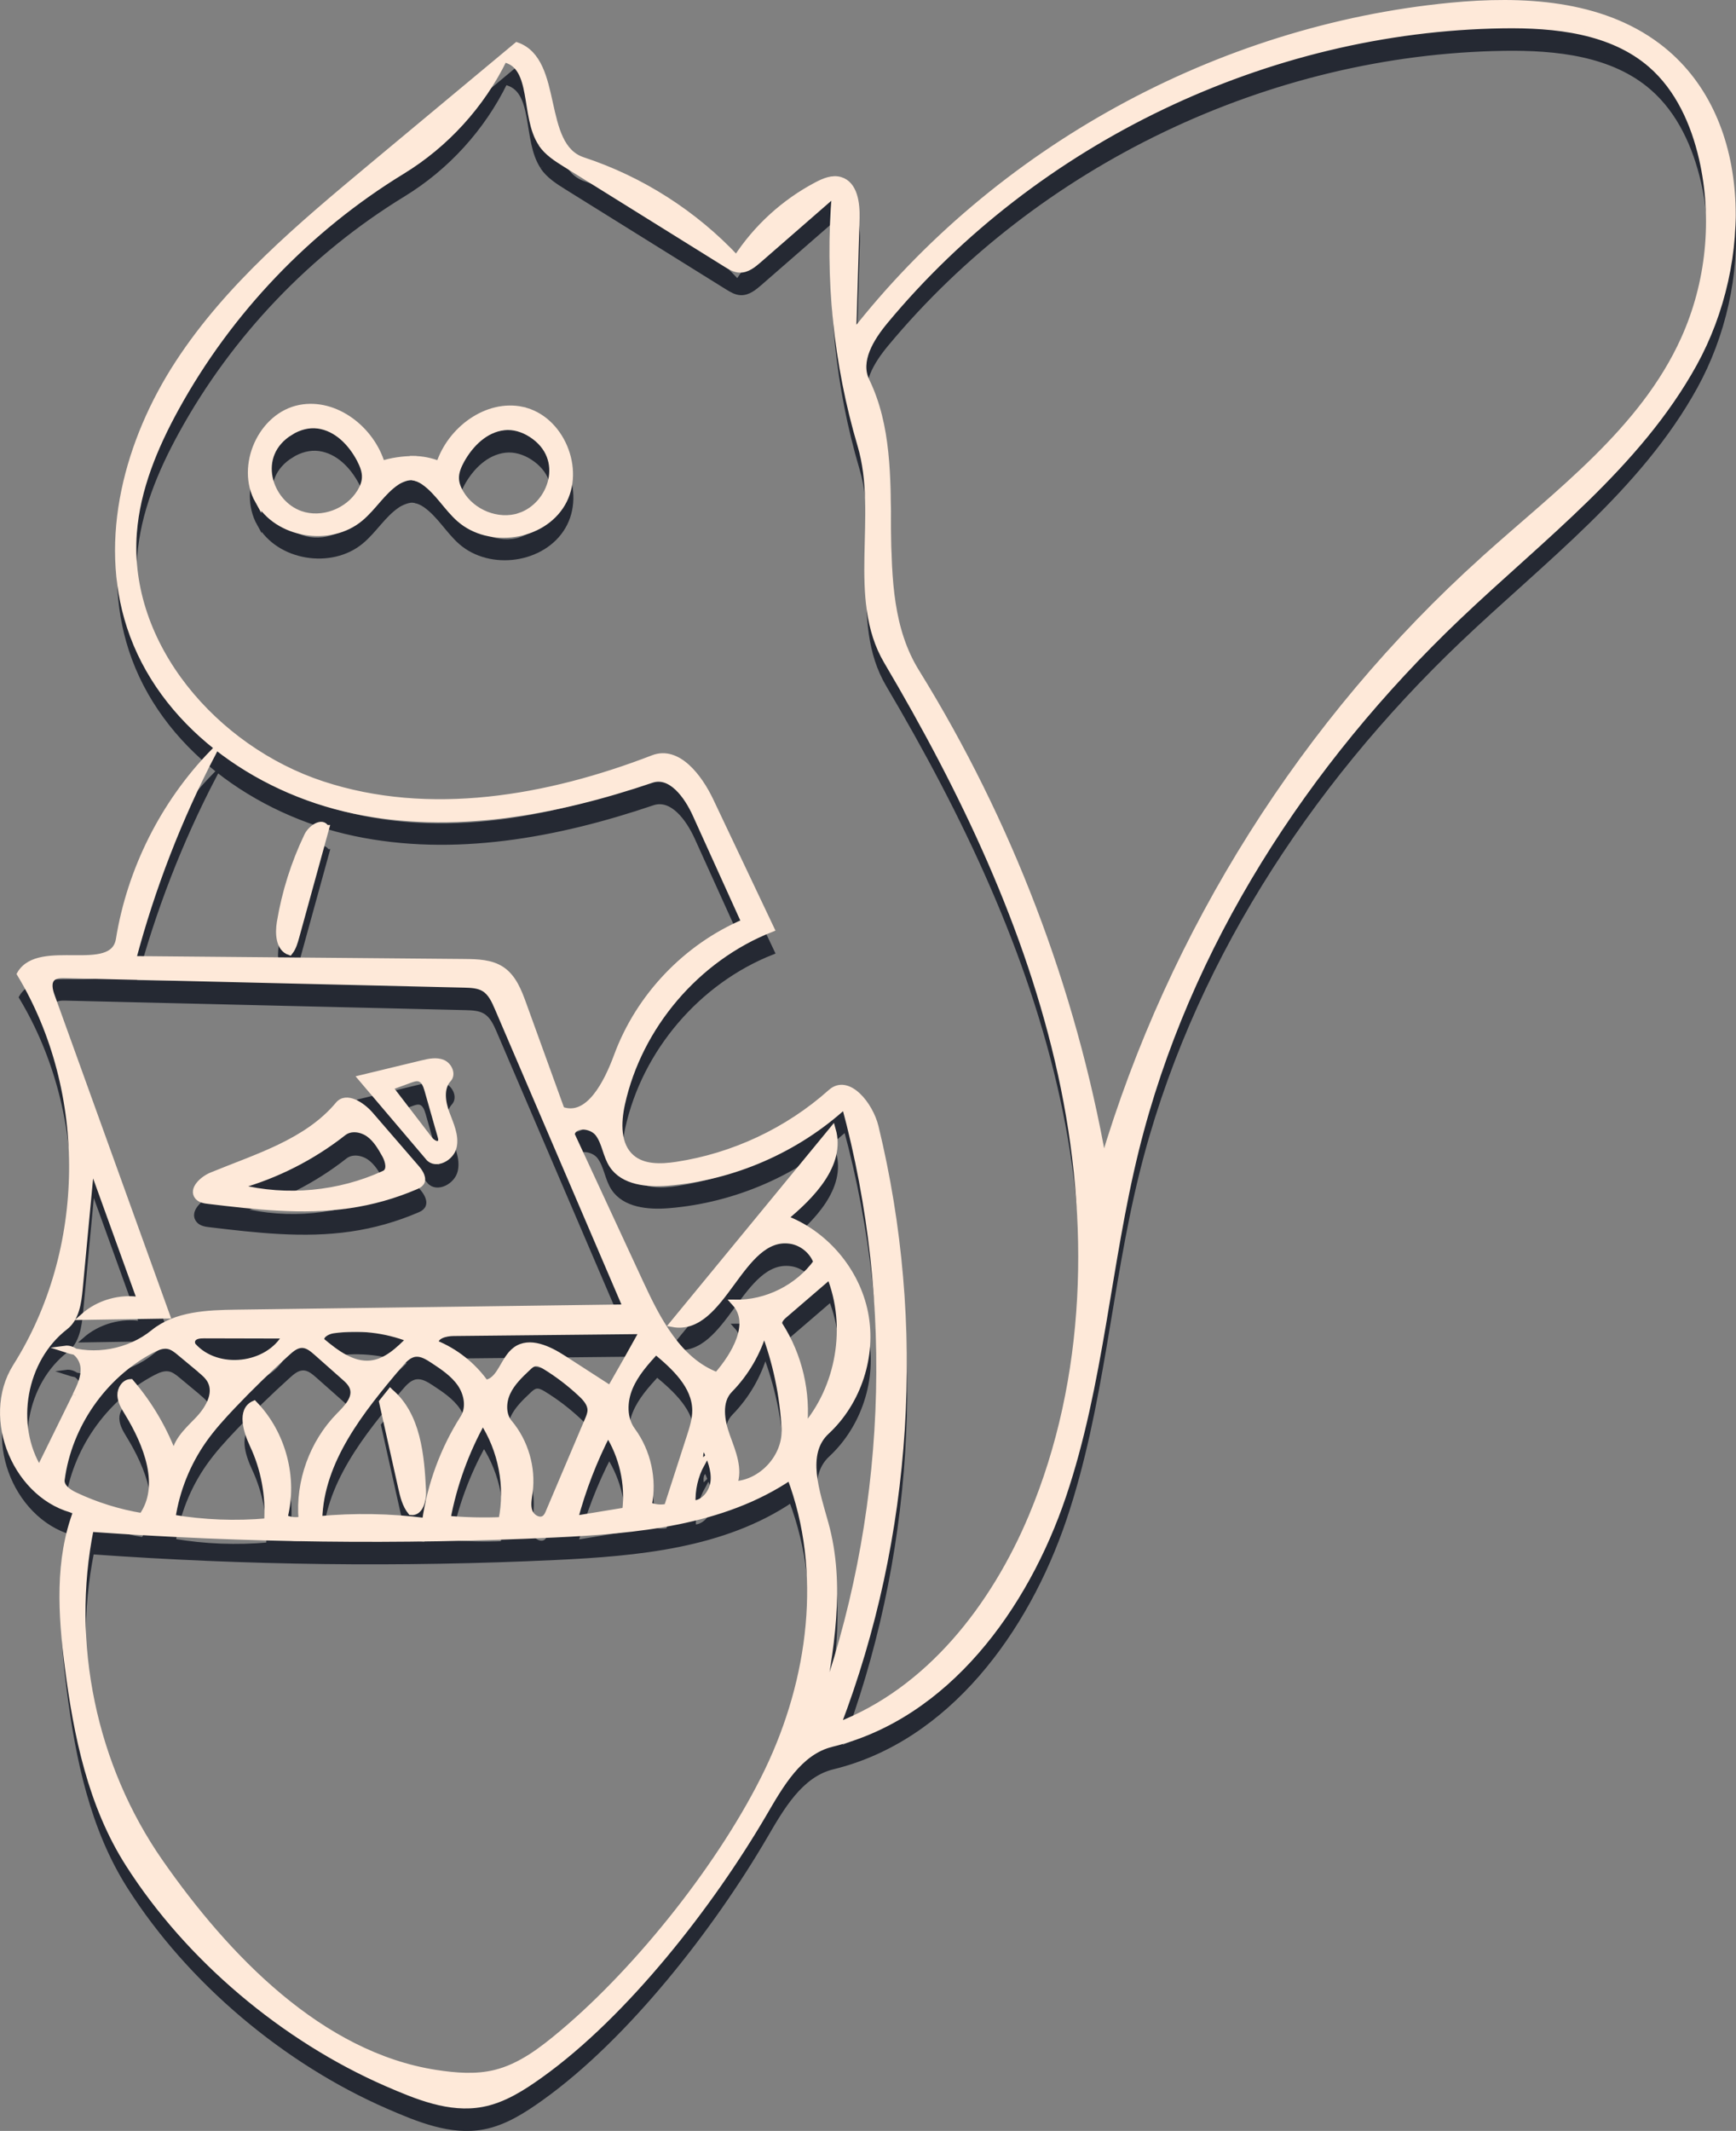 <?xml version="1.0" encoding="UTF-8"?>
<svg id="Layer_2" data-name="Layer 2" xmlns="http://www.w3.org/2000/svg" viewBox="0 0 268.28 329.22">
  <rect x="0" y="0" width="268.28" height="329.22" fill="#808080" stroke="none"/>
  <defs>
    <style>
      .cls-1, .cls-2 {
        fill: #fee9d9;
        stroke: #fee9d9;
      }

      .cls-1, .cls-2, .cls-3 {
        stroke-miterlimit: 10;
      }

      .cls-2, .cls-3 {
        stroke-width: .75px;
      }

      .cls-3 {
        fill: #252933;
        stroke: #252933;
      }
    </style>
  </defs>
  <g id="shadows">
    <g>
      <g>
        <path class="cls-3" d="M50.55,131.56c-1.54,5.59-3.08,11.19-4.62,16.78-.23,.82-.46,1.66-.99,2.33-1.65-.57-1.76-2.84-1.48-4.56,.77-4.63,2.19-9.14,4.22-13.37,.56-1.18,2.32-2.37,2.86-1.18Z"/>
        <path class="cls-3" d="M60.49,218.66c4.21,3.58,4.77,9.76,5.03,15.28,.07,1.41-.41,3.38-1.82,3.24-.87-1.07-1.2-2.47-1.5-3.82-.98-4.39-1.96-8.77-2.94-13.16,.41-.51,.82-1.03,1.23-1.54Z"/>
        <path class="cls-3" d="M128.7,272.99c-5.01,1.22-7.89,6.31-10.49,10.77-8.19,14.01-21.38,30.99-34.59,40.42-2.73,1.95-5.64,3.82-8.94,4.44-5.01,.94-10.04-1.15-14.72-3.18-15.86-6.91-30.63-19.32-39.92-33.91-5.75-9.02-7.99-19.81-9.35-30.42-1.03-8.07-1.57-16.52,1.36-24.11-9.24-1.95-14.44-14.26-9.4-22.25,11.37-18,11.63-42.43,.66-60.68,2.98-5.05,14.34,.45,15.28-5.34,1.75-10.78,6.88-20.98,14.48-28.82-5.28,10.13-9.43,20.85-12.36,31.9,17.09,.15,34.18,.3,51.27,.45,1.99,.02,4.11,.07,5.76,1.19,1.75,1.19,2.57,3.31,3.29,5.3,1.97,5.44,3.94,10.88,5.91,16.32,4.21,1.57,7.07-4.14,8.62-8.35,3.39-9.18,10.69-16.83,19.69-20.65-2.51-5.55-5.03-11.09-7.54-16.64-1.32-2.92-3.83-6.4-6.86-5.37-14.79,5.01-30.76,7.96-46.04,4.73-15.28-3.22-29.71-13.56-34.54-28.41-4.42-13.56-.31-28.73,7.48-40.67,7.79-11.94,18.92-21.25,29.87-30.38,7.48-6.23,14.96-12.46,22.44-18.69,6.76,2.41,3.37,15.5,10.19,17.74,9.02,2.97,17.26,8.24,23.74,15.18,3.09-4.77,7.43-8.73,12.47-11.37,1.1-.58,2.36-1.1,3.55-.76,2.21,.64,2.57,3.58,2.51,5.88-.17,5.98-.35,11.97-.52,17.95C154.21,26.78,188.42,7.99,224.37,4.52c11.08-1.07,23.11-.47,32,6.23,14.33,10.8,14.26,33.29,5.6,49-8.66,15.71-23.53,26.81-36.52,39.18-23.52,22.41-41.94,50.75-49.74,82.28-4.38,17.7-5.42,36.21-11.26,53.48-5.84,17.27-18.03,33.99-35.75,38.3M83.86,25.78c-2.81-4.17-.88-12.03-5.8-13.05-3.47,7.11-9.01,13.19-15.76,17.31-14.56,8.9-26.74,21.66-34.96,36.62-3.29,5.99-5.99,12.46-6.51,19.28-1.32,17.4,12.57,33.4,29.14,38.86,16.57,5.46,34.87,2.25,51.15-4.03,3.79-1.46,7.1,2.9,8.84,6.57,3.13,6.59,6.25,13.19,9.38,19.78-11.47,4.52-20.41,14.98-23.07,27.02-.64,2.9-.75,6.39,1.49,8.33,1.84,1.59,4.55,1.5,6.95,1.14,8.82-1.33,17.23-5.28,23.89-11.23,2.61-2.34,6.02,1.91,6.85,5.32,7.42,30.49,5.35,63.23-5.87,92.54,14.15-5.4,24.23-18.4,30.08-32.36,8.96-21.38,9.47-45.66,4.51-68.31-4.96-22.64-15.12-43.84-26.91-63.8-5.76-9.76-.86-22.52-4.07-33.39-3.72-12.58-5.06-25.86-3.95-38.93-3.94,3.43-7.88,6.86-11.82,10.3-.85,.74-1.82,1.53-2.95,1.48-.76-.03-1.44-.45-2.09-.85-8.25-5.13-16.49-10.27-24.74-15.4-1.41-.88-2.87-1.8-3.79-3.18M229.43,90.08c11.5-10.36,24.63-19.95,31-34.05,3.93-8.68,4.93-18.65,2.81-27.94-1.25-5.45-3.66-10.83-7.88-14.5-6.11-5.32-14.85-6.23-22.95-6.11-36.4,.55-72.22,17.71-95.47,45.72-2.19,2.64-4.38,6.17-2.88,9.26,6.71,13.85-.39,31.9,7.72,44.98,14.3,23.1,24.17,48.93,28.91,75.68,10.57-35.61,31.14-68.19,58.75-93.04M87.14,317.69c11.95-10.05,24.93-26.44,31.7-40.5,6.77-14.07,8.98-30.83,3.45-45.43-10.5,7.08-23.77,8.28-36.42,8.88-23.89,1.13-47.84,.83-71.7-.88-3.56,17.68,.41,36.74,10.72,51.53,10.31,14.79,24.81,29.83,42.63,32.6,3.05,.47,6.19,.73,9.18,0,3.97-.97,7.31-3.57,10.44-6.2M11.88,219.2c.67-1.37,1.37-2.83,1.24-4.35-.13-1.52-1.43-3.05-2.94-2.84,4.61,1.53,9.97,.55,13.74-2.51,3.46-2.81,8.3-3,12.76-3.06,20.1-.27,40.19-.54,60.29-.81-6.62-15.44-13.23-30.87-19.85-46.31-.5-1.16-1.05-2.39-2.13-3.03-.89-.53-1.98-.57-3.01-.6-20.6-.49-41.21-.98-61.81-1.47-.67-.02-1.41,0-1.9,.45-.75,.69-.46,1.91-.11,2.86,5.92,16.43,11.85,32.86,17.77,49.29-4.29,.07-8.57,.13-12.86,.2,2.37-2.11,5.72-3.06,8.84-2.51-2.54-7.04-5.09-14.08-7.63-21.12-.61,6.45-1.21,12.9-1.82,19.35-.2,2.14-.53,4.54-2.24,5.85-6.49,5.02-8.31,15.14-3.97,22.1,1.88-3.82,3.76-7.65,5.64-11.47m82.93-35.62c-.98-1.48-1.1-3.43-2.16-4.86-1.06-1.43-3.91-1.62-4.17,.14,3.54,7.63,7.07,15.25,10.61,22.88,2.68,5.79,5.91,12.1,11.89,14.35,2.79-3.19,5.63-8.08,2.78-11.21,4.89,.08,9.75-2.35,12.62-6.31-.62-1.73-2.24-3.06-4.06-3.33-7.79-1.16-10.4,14.28-18.15,12.87,8.22-10,16.44-19.99,24.66-29.99,1.52,5.3-3.2,10.17-7.46,13.67,6.28,2.34,11.16,8.08,12.46,14.65s-1.04,13.74-5.95,18.29c-3.69,3.42-1.51,9.41-.17,14.26,2.64,9.51,.83,19.62-.99,29.33,10.93-29.92,12.35-63.23,4.01-93.98-7.49,6.85-17.3,11.11-27.42,11.93-3.11,.25-6.78-.08-8.5-2.69m-53.32,55.07c.27-4.04-.5-8.15-2.22-11.82-1.01-2.15-1.99-5.36,.17-6.34,4.42,4.54,6.25,11.45,4.66,17.58,.84,.4,1.81,.51,2.71,.3-.5-5.85,1.67-11.87,5.78-16.06,1.18-1.19,2.63-2.66,2.14-4.26-.22-.74-.83-1.29-1.41-1.8-1.4-1.24-2.8-2.48-4.2-3.72-.65-.57-1.37-1.18-2.23-1.2-.92-.02-1.69,.62-2.37,1.24-2.89,2.61-5.69,5.33-8.38,8.16-1.61,1.7-3.19,3.43-4.54,5.35-2.5,3.56-4.16,7.7-4.81,12,4.84,.82,9.79,1.01,14.69,.57m-10.38-23.51c-1.03-.85-2.05-1.71-3.08-2.56-.55-.46-1.14-.94-1.84-1.08-.9-.18-1.8,.22-2.61,.65-7.46,3.95-12.8,11.65-13.9,20.01-.15,1.14,1.03,1.96,2.06,2.45,3.29,1.56,6.8,2.65,10.39,3.24,3.34-4.69,.75-11.19-2.26-16.09-.49-.81-1.01-1.65-1.05-2.6-.04-.94,.61-1.99,1.55-2.02,2.95,3.44,5.27,7.42,6.81,11.68-.06-2.31,1.89-4.1,3.5-5.75,1.62-1.65,3.12-4.08,2.06-6.14-.37-.72-1.01-1.26-1.64-1.78m34.81,23.45c.8-5.65,2.82-11.12,5.88-15.93,1.01-1.59,.62-3.76-.44-5.31-1.07-1.55-2.68-2.62-4.26-3.66-.84-.55-1.78-1.13-2.78-.99-1.02,.14-1.77,.98-2.44,1.76-5.91,6.97-12.14,14.71-12.39,23.85,5.46-.51,10.98-.42,16.42,.28m12.99-15.17c2.44,2.92,3.6,6.89,3.11,10.66-.13,1.01-.37,2.07-.02,3.03,.35,.96,1.61,1.66,2.41,1.03,.32-.25,.49-.63,.64-1,2.01-4.73,4.01-9.45,6.02-14.18,.21-.49,.42-1,.42-1.53,0-1.02-.76-1.86-1.51-2.56-1.71-1.6-3.58-3.03-5.58-4.25-.48-.29-1.02-.58-1.56-.47-.42,.09-.75,.39-1.06,.68-1.22,1.15-2.47,2.33-3.18,3.85-.71,1.52-.77,3.46,.31,4.75m24.4,12.97c1.17-3.62,2.34-7.23,3.51-10.85,.43-1.34,.87-2.7,.86-4.11-.04-3.79-3.21-6.71-6.13-9.13-1.57,1.72-3.16,3.48-4.06,5.63-.9,2.14-.97,4.78,.41,6.65,2.4,3.26,3.34,7.56,2.53,11.53,.9,.39,1.92,.49,2.88,.28m-28.11-19.15c2.36-.29,2.77-3.69,4.69-5.1,2.14-1.58,5.12-.14,7.36,1.31,2.42,1.56,4.84,3.13,7.26,4.69,1.71-2.97,3.4-5.96,5.06-8.97-2.9,.03-5.8,.06-8.7,.09-6.86,.07-13.72,.14-20.58,.21-1.22,.01-2.85,.4-2.87,1.62,3.11,1.25,5.85,3.41,7.79,6.15m43.06-8.11c-.99,3.42-2.84,6.59-5.33,9.13-1.79,1.83-1.28,4.84-.4,7.24,.87,2.4,1.99,5.03,1.06,7.41,4.33-.16,8.11-4.29,7.88-8.62-.27-5.18-1.36-10.31-3.2-15.16m3.03-2.34c-.45,.39-.95,1.01-.63,1.51,3.01,4.7,4.35,10.45,3.73,16,5.54-6.33,7.16-15.83,4.03-23.64-2.38,2.05-4.76,4.09-7.14,6.14m-46.5,16.3c-2.63,4.71-4.49,9.84-5.48,15.14,2.8,.25,5.61,.32,8.41,.2,1.07-5.23-.01-10.87-2.94-15.34m22.07,13.86c.51-4.15-.47-8.47-2.72-12-2.18,4.23-3.9,8.69-5.13,13.29,2.62-.43,5.23-.86,7.85-1.29m-46.94-26.19c2.2,1.84,4.74,3.78,7.58,3.48,2.42-.26,4.33-2.1,6.04-3.83-3.75-1.47-7.89-1.95-11.88-1.36-.95,.14-2.18,.86-1.75,1.72m-18.19-.95c-.65,0-1.43,.06-1.76,.62-.19,.32-.16,.76,.07,1.06,3.76,4.19,11.63,3.28,14.34-1.65-4.22,0-8.43-.02-12.65-.03m76.9,19.84c-1.03,1.89-1.53,4.06-1.42,6.21,1.77,.05,3.15-1.74,3.31-3.5s-.56-3.47-1.27-5.1c-.93-.08-1.01,1.34-.72,2.22l.1,.17Z"/>
        <g>
          <path class="cls-3" d="M80.91,66.95c-5.48-1.18-11.12,3.05-12.84,8.39-1.28-.51-2.66-.79-4.04-.79v2.75c.59,.14,1.17,.38,1.68,.74,2.19,1.53,3.51,3.98,5.5,5.73,4.59,4.02,12.76,2.88,15.84-2.38,3.09-5.25-.19-13.14-6.14-14.43Zm-.41,16.4c-3.37,1.1-7.37-.51-9.16-3.58-.4-.68-.71-1.45-.73-2.25-.03-1,.39-1.96,.87-2.84,1.41-2.52,3.67-4.77,6.58-5.11,1.49-.17,2.98,.3,4.24,1.11,5.75,3.69,3.12,11.05-1.8,12.66Z"/>
          <path class="cls-3" d="M40.07,80.92c2.97,5.33,11.11,6.65,15.78,2.74,2.04-1.7,3.41-4.12,5.63-5.6,.52-.35,1.76-.91,2.54-.75v-2.75c-1.38-.02-3.55,.27-4.84,.76-1.6-5.37-7.14-9.73-12.65-8.67-5.98,1.16-9.43,8.97-6.46,14.29Zm4.99-10.59c1.28-.78,2.78-1.22,4.27-1.02,2.91,.4,5.12,2.7,6.47,5.25,.46,.89,.86,1.85,.81,2.86-.04,.8-.36,1.56-.78,2.24-1.86,3.02-5.9,4.55-9.24,3.37-4.89-1.72-7.35-9.14-1.52-12.7Z"/>
        </g>
      </g>
      <path class="cls-3" d="M66.33,182.51c-3.51-4.13-7.01-8.26-10.52-12.39,3.2-.77,6.4-1.55,9.6-2.32,1.07-.26,2.23-.51,3.24-.08,1.01,.43,1.65,1.86,.9,2.67-1.23,1.34-.91,3.46-.28,5.17,.63,1.71,1.5,3.48,1.11,5.26-.38,1.78-2.87,3.08-4.05,1.7m1.86-3.31c-.68-2.4-1.37-4.8-2.05-7.2-.2-.69-.49-1.47-1.17-1.68-.43-.13-.9,.03-1.32,.18-1.03,.38-2.06,.75-3.1,1.13l6.07,7.91c.4,.52,1.23,1.03,1.57,.48,.15-.24,.08-.55,0-.81Z"/>
      <path class="cls-3" d="M65.29,186.44c-.21,.28-.54,.43-.85,.56-3.29,1.41-6.76,2.39-10.3,2.9-7.19,1.05-14.51,.19-21.72-.67-.63-.07-1.31-.18-1.73-.65-1.06-1.21,.68-2.87,2.17-3.48,6.97-2.87,14.69-5.12,19.53-10.91,1.3-1.56,3.76,.02,5.09,1.55l7.15,8.27c.6,.69,1.21,1.7,.67,2.43m-28.22,.5c7.43,1.85,15.48,1.1,22.44-2.1,.94-.43,.58-1.84,.08-2.75-.67-1.19-1.37-2.41-2.48-3.21-1.11-.79-2.73-1.04-3.8-.2-4.8,3.77-10.35,6.6-16.24,8.25Z"/>
    </g>
  </g>
  <g id="illustrations">
    <g>
      <path class="cls-1" d="M50.37,127.96c-1.54,5.59-3.08,11.19-4.62,16.78-.23,.82-.46,1.66-.99,2.33-1.65-.57-1.76-2.84-1.48-4.56,.77-4.63,2.19-9.14,4.22-13.37,.56-1.18,2.32-2.37,2.86-1.18Z"/>
      <path class="cls-1" d="M60.31,215.06c4.21,3.58,4.77,9.76,5.03,15.28,.07,1.41-.41,3.38-1.82,3.24-.87-1.07-1.2-2.47-1.5-3.82-.98-4.39-1.96-8.77-2.94-13.16,.41-.51,.82-1.03,1.23-1.54Z"/>
      <path class="cls-1" d="M128.52,269.39c-5.01,1.22-7.89,6.31-10.49,10.77-8.19,14.01-21.38,30.99-34.59,40.42-2.73,1.95-5.64,3.82-8.94,4.44-5.01,.94-10.04-1.15-14.72-3.18-15.86-6.91-30.63-19.32-39.92-33.91-5.75-9.02-7.99-19.81-9.35-30.42-1.03-8.07-1.57-16.52,1.36-24.11-9.24-1.95-14.44-14.26-9.4-22.25,11.37-18,11.63-42.43,.66-60.68,2.98-5.05,14.34,.45,15.28-5.34,1.75-10.78,6.88-20.98,14.48-28.82-5.28,10.13-9.43,20.85-12.36,31.9,17.09,.15,34.18,.3,51.27,.45,1.99,.02,4.11,.07,5.76,1.19,1.75,1.19,2.57,3.31,3.29,5.3,1.97,5.44,3.94,10.88,5.91,16.32,4.21,1.57,7.07-4.14,8.62-8.35,3.39-9.18,10.69-16.83,19.69-20.65-2.51-5.55-5.03-11.09-7.54-16.64-1.32-2.92-3.83-6.4-6.86-5.37-14.79,5.01-30.76,7.96-46.04,4.73-15.28-3.22-29.71-13.56-34.54-28.41-4.42-13.56-.31-28.73,7.48-40.67,7.79-11.94,18.92-21.25,29.87-30.38,7.48-6.23,14.96-12.46,22.44-18.69,6.76,2.41,3.37,15.5,10.19,17.74,9.02,2.97,17.26,8.24,23.74,15.18,3.09-4.77,7.43-8.73,12.47-11.37,1.1-.58,2.36-1.1,3.55-.76,2.21,.64,2.57,3.58,2.51,5.88-.17,5.98-.35,11.97-.52,17.95C154.03,23.17,188.24,4.39,224.18,.92c11.08-1.07,23.11-.47,32,6.23,14.33,10.8,14.26,33.29,5.6,49-8.66,15.71-23.53,26.81-36.52,39.18-23.52,22.41-41.94,50.75-49.74,82.28-4.38,17.7-5.42,36.21-11.26,53.48-5.84,17.27-18.03,33.99-35.75,38.3M83.68,22.17c-2.81-4.17-.88-12.03-5.8-13.05-3.47,7.11-9.01,13.19-15.76,17.31-14.56,8.9-26.74,21.66-34.96,36.62-3.29,5.99-5.99,12.46-6.51,19.28-1.32,17.4,12.57,33.4,29.14,38.86,16.57,5.46,34.87,2.25,51.15-4.03,3.79-1.46,7.1,2.9,8.84,6.57,3.13,6.59,6.25,13.19,9.38,19.78-11.47,4.52-20.41,14.98-23.07,27.02-.64,2.9-.75,6.39,1.49,8.33,1.84,1.59,4.55,1.5,6.95,1.14,8.82-1.33,17.23-5.28,23.89-11.23,2.61-2.34,6.02,1.91,6.85,5.32,7.42,30.49,5.35,63.23-5.87,92.54,14.15-5.4,24.23-18.4,30.08-32.36,8.96-21.38,9.47-45.66,4.51-68.31-4.96-22.64-15.12-43.84-26.91-63.8-5.76-9.76-.86-22.52-4.07-33.39-3.72-12.58-5.06-25.86-3.95-38.93-3.94,3.43-7.88,6.86-11.82,10.3-.85,.74-1.82,1.53-2.95,1.48-.76-.03-1.44-.45-2.09-.85-8.25-5.13-16.49-10.27-24.74-15.4-1.41-.88-2.87-1.8-3.79-3.18M229.25,86.48c11.5-10.36,24.63-19.95,31-34.05,3.93-8.68,4.93-18.65,2.81-27.94-1.25-5.45-3.66-10.83-7.88-14.5-6.11-5.32-14.85-6.23-22.95-6.11-36.4,.55-72.22,17.71-95.47,45.72-2.19,2.64-4.38,6.17-2.88,9.26,6.71,13.85-.39,31.9,7.72,44.98,14.3,23.1,24.17,48.93,28.91,75.68,10.57-35.61,31.14-68.19,58.75-93.04M86.96,314.09c11.95-10.05,24.93-26.44,31.7-40.5,6.77-14.07,8.98-30.83,3.45-45.43-10.5,7.08-23.77,8.28-36.42,8.88-23.89,1.13-47.84,.83-71.7-.88-3.56,17.68,.41,36.74,10.72,51.53,10.31,14.79,24.81,29.83,42.63,32.6,3.05,.47,6.19,.73,9.18,0,3.97-.97,7.31-3.57,10.44-6.2M11.7,215.6c.67-1.37,1.37-2.83,1.24-4.35-.13-1.52-1.43-3.05-2.94-2.84,4.61,1.53,9.97,.55,13.74-2.51,3.46-2.81,8.3-3,12.76-3.06,20.1-.27,40.19-.54,60.29-.81-6.62-15.44-13.23-30.87-19.85-46.31-.5-1.16-1.05-2.39-2.13-3.03-.89-.53-1.98-.57-3.01-.6-20.6-.49-41.21-.98-61.81-1.47-.67-.02-1.41,0-1.9,.45-.75,.69-.46,1.91-.11,2.86,5.92,16.43,11.85,32.86,17.77,49.29-4.29,.07-8.57,.13-12.86,.2,2.37-2.11,5.72-3.06,8.84-2.51-2.54-7.04-5.09-14.08-7.63-21.12-.61,6.45-1.21,12.9-1.82,19.35-.2,2.14-.53,4.54-2.24,5.85-6.49,5.02-8.31,15.14-3.97,22.1,1.88-3.82,3.76-7.65,5.64-11.47m82.93-35.62c-.98-1.48-1.1-3.43-2.16-4.86-1.06-1.43-3.91-1.62-4.17,.14,3.54,7.63,7.07,15.25,10.61,22.88,2.68,5.79,5.91,12.1,11.89,14.35,2.79-3.19,5.63-8.08,2.78-11.21,4.89,.08,9.75-2.35,12.62-6.31-.62-1.73-2.24-3.06-4.06-3.33-7.79-1.16-10.4,14.28-18.15,12.87,8.22-10,16.44-19.99,24.66-29.99,1.52,5.3-3.2,10.17-7.46,13.67,6.28,2.34,11.16,8.08,12.46,14.65s-1.04,13.74-5.95,18.29c-3.69,3.42-1.51,9.41-.17,14.26,2.64,9.51,.83,19.62-.99,29.33,10.93-29.92,12.35-63.23,4.01-93.98-7.49,6.85-17.3,11.11-27.42,11.93-3.11,.25-6.78-.08-8.5-2.69m-53.32,55.07c.27-4.04-.5-8.15-2.22-11.82-1.01-2.15-1.99-5.36,.17-6.34,4.42,4.54,6.25,11.45,4.66,17.58,.84,.4,1.81,.51,2.71,.3-.5-5.85,1.67-11.87,5.78-16.06,1.18-1.19,2.63-2.66,2.14-4.26-.22-.74-.83-1.29-1.41-1.8-1.4-1.24-2.8-2.48-4.2-3.72-.65-.57-1.37-1.18-2.23-1.2-.92-.02-1.69,.62-2.37,1.24-2.89,2.61-5.69,5.33-8.38,8.16-1.61,1.7-3.19,3.43-4.54,5.35-2.5,3.56-4.16,7.7-4.81,12,4.84,.82,9.79,1.01,14.69,.57m-10.38-23.51c-1.03-.85-2.05-1.71-3.08-2.56-.55-.46-1.14-.94-1.84-1.08-.9-.18-1.8,.22-2.61,.65-7.46,3.95-12.8,11.65-13.9,20.01-.15,1.14,1.03,1.96,2.06,2.45,3.29,1.56,6.8,2.65,10.39,3.24,3.34-4.69,.75-11.19-2.26-16.09-.49-.81-1.01-1.65-1.05-2.6-.04-.94,.61-1.99,1.55-2.02,2.95,3.44,5.27,7.42,6.81,11.68-.06-2.31,1.89-4.1,3.5-5.75,1.62-1.65,3.12-4.08,2.06-6.14-.37-.72-1.01-1.26-1.64-1.78m34.81,23.45c.8-5.65,2.82-11.12,5.88-15.93,1.01-1.59,.62-3.76-.44-5.31-1.07-1.55-2.68-2.62-4.26-3.66-.84-.55-1.78-1.13-2.78-.99-1.02,.14-1.77,.98-2.44,1.76-5.91,6.97-12.14,14.71-12.39,23.85,5.46-.51,10.98-.42,16.42,.28m12.99-15.17c2.44,2.92,3.6,6.89,3.11,10.66-.13,1.01-.37,2.07-.02,3.03,.35,.96,1.61,1.66,2.41,1.03,.32-.25,.49-.63,.64-1,2.01-4.73,4.01-9.45,6.02-14.18,.21-.49,.42-1,.42-1.53,0-1.02-.76-1.86-1.51-2.56-1.71-1.6-3.58-3.03-5.58-4.25-.48-.29-1.02-.58-1.56-.47-.42,.09-.75,.39-1.06,.68-1.22,1.15-2.47,2.33-3.18,3.85-.71,1.52-.77,3.46,.31,4.75m24.4,12.97c1.17-3.62,2.34-7.23,3.51-10.85,.43-1.34,.87-2.7,.86-4.11-.04-3.79-3.21-6.71-6.13-9.13-1.57,1.72-3.16,3.48-4.06,5.63-.9,2.14-.97,4.78,.41,6.65,2.4,3.26,3.34,7.56,2.53,11.53,.9,.39,1.92,.49,2.88,.28m-28.11-19.15c2.36-.29,2.77-3.69,4.69-5.1,2.14-1.58,5.12-.14,7.36,1.31,2.42,1.56,4.84,3.13,7.26,4.69,1.71-2.97,3.4-5.96,5.06-8.97-2.9,.03-5.8,.06-8.7,.09-6.86,.07-13.72,.14-20.58,.21-1.22,.01-2.85,.4-2.87,1.62,3.11,1.25,5.85,3.41,7.79,6.15m43.06-8.11c-.99,3.42-2.84,6.59-5.33,9.13-1.79,1.83-1.28,4.84-.4,7.24,.87,2.4,1.99,5.03,1.06,7.41,4.33-.16,8.11-4.29,7.88-8.62-.27-5.18-1.36-10.31-3.2-15.16m3.03-2.34c-.45,.39-.95,1.01-.63,1.51,3.01,4.7,4.35,10.45,3.73,16,5.54-6.33,7.16-15.83,4.03-23.64-2.38,2.05-4.76,4.09-7.14,6.14m-46.5,16.3c-2.63,4.71-4.49,9.84-5.48,15.14,2.8,.25,5.61,.32,8.41,.2,1.07-5.23-.01-10.87-2.94-15.34m22.07,13.86c.51-4.15-.47-8.47-2.72-12-2.18,4.23-3.9,8.69-5.13,13.29,2.62-.43,5.23-.86,7.85-1.29m-46.94-26.19c2.2,1.84,4.74,3.78,7.58,3.48,2.42-.26,4.33-2.1,6.04-3.83-3.75-1.47-7.89-1.95-11.88-1.36-.95,.14-2.18,.86-1.75,1.72m-18.19-.95c-.65,0-1.43,.06-1.76,.62-.19,.32-.16,.76,.07,1.06,3.76,4.19,11.63,3.28,14.34-1.65-4.22,0-8.43-.02-12.65-.03m76.9,19.84c-1.03,1.89-1.53,4.06-1.42,6.21,1.77,.05,3.15-1.74,3.31-3.5s-.56-3.47-1.27-5.1c-.93-.08-1.01,1.34-.72,2.22l.1,.17Z"/>
      <g>
        <path class="cls-1" d="M80.73,63.35c-5.48-1.18-11.12,3.05-12.84,8.39-1.28-.51-2.66-.79-4.04-.79v2.75c.59,.14,1.17,.38,1.68,.74,2.19,1.53,3.51,3.98,5.5,5.73,4.59,4.02,12.76,2.88,15.84-2.38,3.09-5.25-.19-13.14-6.14-14.43Zm-.41,16.4c-3.37,1.1-7.37-.51-9.16-3.58-.4-.68-.71-1.45-.73-2.25-.03-1,.39-1.96,.87-2.84,1.41-2.52,3.67-4.77,6.58-5.11,1.49-.17,2.98,.3,4.24,1.11,5.75,3.69,3.12,11.05-1.8,12.66Z"/>
        <path class="cls-1" d="M39.89,77.32c2.97,5.33,11.11,6.65,15.78,2.74,2.04-1.7,3.41-4.12,5.63-5.6,.52-.35,1.76-.91,2.54-.75v-2.75c-1.38-.02-3.55,.27-4.84,.76-1.6-5.37-7.14-9.73-12.65-8.67-5.98,1.16-9.43,8.97-6.46,14.29Zm4.99-10.59c1.28-.78,2.78-1.22,4.27-1.02,2.91,.4,5.12,2.7,6.47,5.25,.46,.89,.86,1.85,.81,2.86-.04,.8-.36,1.56-.78,2.24-1.86,3.02-5.9,4.55-9.24,3.37-4.89-1.72-7.35-9.14-1.52-12.7Z"/>
      </g>
    </g>
    <path class="cls-2" d="M66.15,178.9c-3.51-4.13-7.01-8.26-10.52-12.39,3.2-.77,6.4-1.55,9.6-2.32,1.07-.26,2.23-.51,3.24-.08,1.01,.43,1.65,1.86,.9,2.67-1.23,1.34-.91,3.46-.28,5.17,.63,1.71,1.5,3.48,1.11,5.26-.38,1.78-2.87,3.08-4.05,1.7m1.86-3.31c-.68-2.4-1.37-4.8-2.05-7.2-.2-.69-.49-1.47-1.17-1.68-.43-.13-.9,.03-1.32,.18-1.03,.38-2.06,.75-3.1,1.13l6.07,7.91c.4,.52,1.23,1.03,1.57,.48,.15-.24,.08-.55,0-.81Z"/>
    <path class="cls-2" d="M65.11,182.84c-.21,.28-.54,.43-.85,.56-3.29,1.41-6.76,2.39-10.3,2.9-7.19,1.05-14.51,.19-21.72-.67-.63-.07-1.31-.18-1.73-.65-1.06-1.21,.68-2.87,2.17-3.48,6.97-2.87,14.69-5.12,19.53-10.91,1.3-1.56,3.76,.02,5.09,1.55l7.15,8.27c.6,.69,1.21,1.7,.67,2.43m-28.22,.5c7.43,1.85,15.48,1.1,22.44-2.1,.94-.43,.58-1.84,.08-2.75-.67-1.19-1.37-2.41-2.48-3.21-1.11-.79-2.73-1.04-3.8-.2-4.8,3.77-10.35,6.6-16.24,8.25Z"/>
  </g>
</svg>